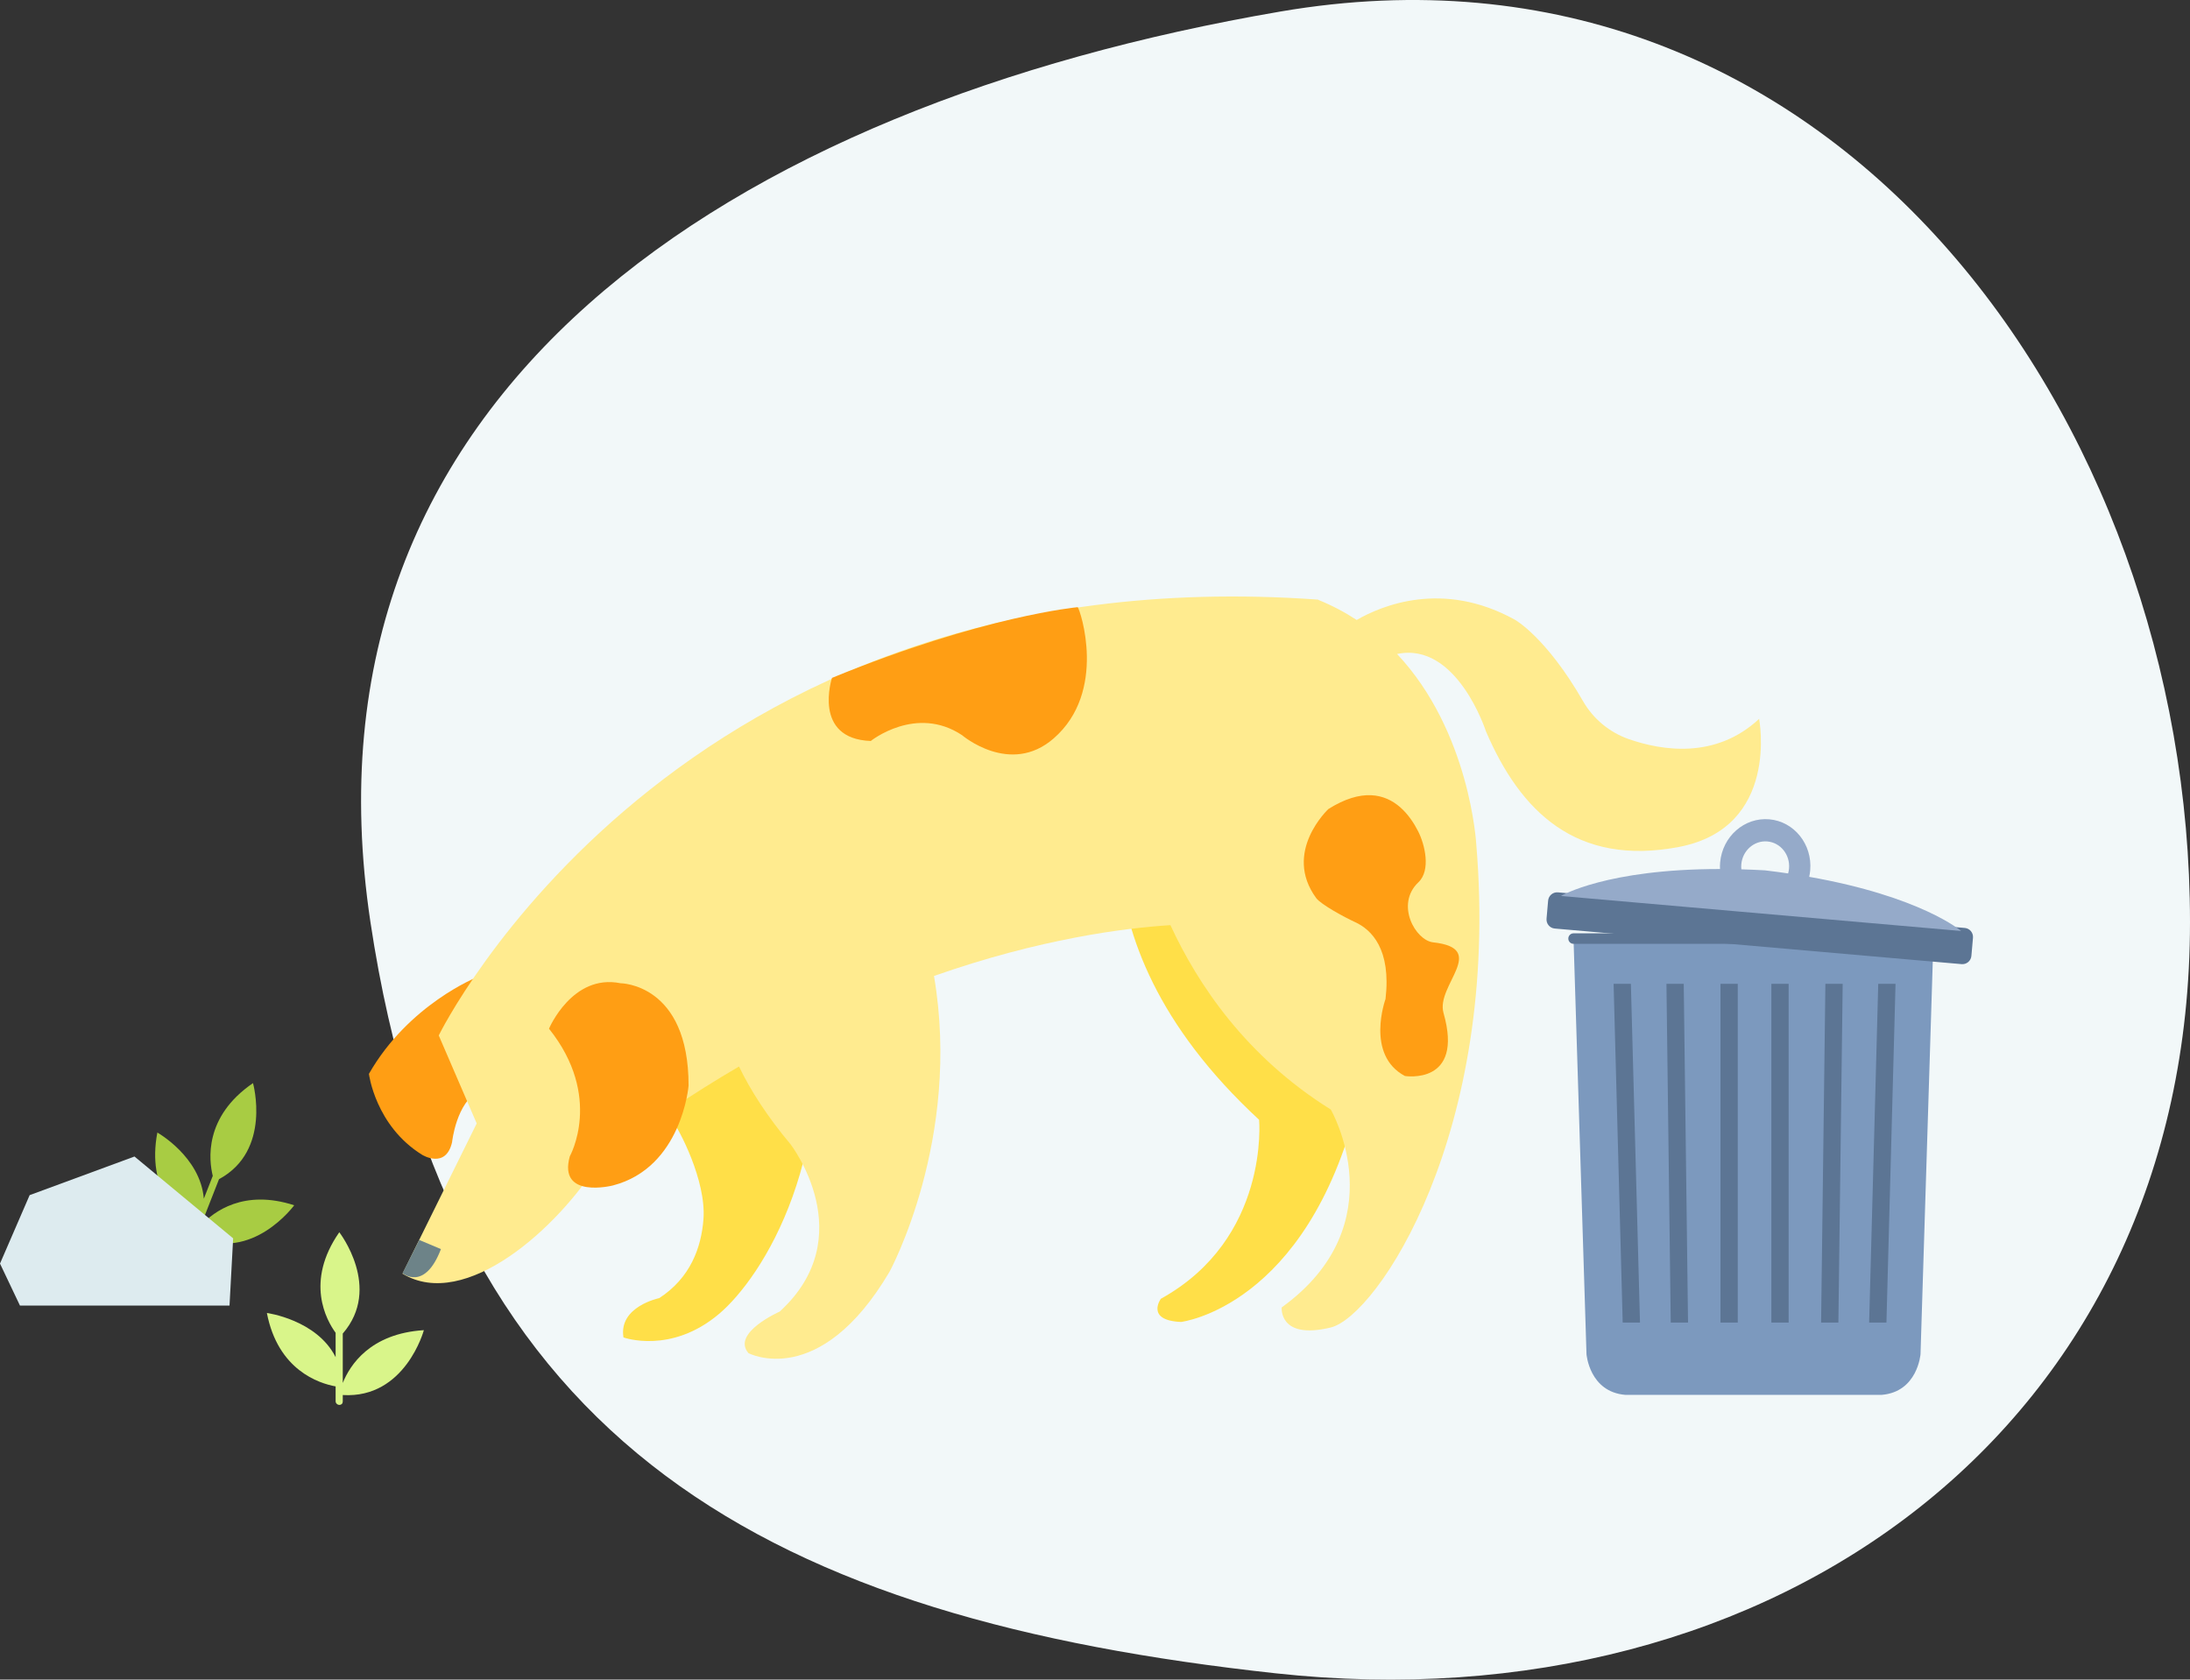 <?xml version="1.0" encoding="UTF-8"?>
<svg width="279px" height="214px" viewBox="0 0 279 214" version="1.1" xmlns="http://www.w3.org/2000/svg" xmlns:xlink="http://www.w3.org/1999/xlink">
    <rect x="0" y="0" width="279" height="214" fill="#333333" stroke="none"/>
    <!-- Generator: Sketch 53 (72520) - https://sketchapp.com -->
    <title>Illustration</title>
    <desc>Created with Sketch.</desc>
    <g id="UI-Starter-Kit" stroke="none" stroke-width="1" fill="none" fill-rule="evenodd">
        <g id="Advanced-Search" transform="translate(-318, -655)">
            <g id="Illustration" transform="translate(61, 575)">
                <g transform="translate(257, 80)">
                    <path d="M162.5,213.195 C226.235,220.149 279,181.55 279,117.481 C279,53.412 233.401,-10.583 163.096,1.474 C92.792,13.53 37.064,50.123 47.193,117.481 C57.322,184.839 98.765,206.241 162.5,213.195 Z" id="Oval" fill="#F2F8F9"></path>
                    <path d="M42.758,172.917 L42.758,169.811 C41.573,168.188 38.845,163.29 43.225,157 C43.225,157 48.725,164.078 43.668,169.908 L43.668,176.203 C44.574,173.947 47.144,169.902 54,169.476 C54,169.476 51.637,178.224 43.668,177.741 L43.668,178.562 C43.654,178.849 43.533,178.9 43.428,178.955 C43.155,179.097 42.774,178.885 42.758,178.562 L42.758,176.641 C40.631,176.256 35.408,174.573 34,167.287 C34,167.287 40.348,168.131 42.758,172.917 Z" id="Combined-Shape" fill="#D9F58A"></path>
                    <g id="Img" transform="translate(0, 138)">
                        <path d="M25.968,14.725 L27.107,11.819 C26.622,9.873 25.93,4.305 32.231,5.27577981e-13 C32.231,5.27577981e-13 34.651,8.608 27.902,12.239 L25.593,18.129 C27.246,16.345 31.074,13.487 37.482,15.563 C37.482,15.563 32.119,22.896 25.029,19.568 L24.728,20.337 C24.609,20.6 24.48,20.604 24.364,20.618 C24.063,20.653 23.793,20.317 23.897,20.008 L24.601,18.211 C22.802,17.082 18.657,13.623 20.046,6.298 C20.046,6.298 25.525,9.377 25.968,14.725 Z" id="Combined-Shape" fill="#A8CC43"></path>
                        <polygon id="Shape" fill="#DDEBEF" points="-2.7000624e-13 22.993 3.776 14.273 17.133 9.351 29.702 19.776 29.24 28.341 2.542 28.341"></polygon>
                    </g>
                    <g id="Dog" transform="translate(47, 76)">
                        <path d="M29.333,33.669 C40.696,24.396 51.756,31.733 56.171,46.498 C60.272,71.128 50.065,86.79 44.604,91.404 C38.452,96.602 32.428,94.402 32.428,94.402 C31.785,90.459 36.984,89.395 36.984,89.395 C40.957,86.812 42.344,82.952 42.617,79.347 C42.994,74.388 39.462,67.798 38.649,66.771 C22.364,46.184 29.333,33.669 29.333,33.669 Z M97.469,20.471 C100.311,10.306 109.644,1.372 117.396,1.907 C125.147,2.442 130.408,10.309 130.408,10.309 C142.787,32.546 125.938,64.649 125.938,64.649 C119.432,90.579 103.452,92.431 103.452,92.431 C98.896,92.232 100.889,89.476 100.889,89.476 C114.779,81.802 113.406,66.671 113.406,66.671 C87.283,42.513 97.469,20.471 97.469,20.471 Z" id="Combined-Shape" fill="#FFDF48"></path>
                        <path d="M13.783,48.498 C13.783,48.498 5.076,51.94 5.11768405e-12,60.819 C5.11768405e-12,60.819 0.812,67.438 6.785,71.138 C6.785,71.138 9.798,73.004 10.593,69.524 C10.593,69.524 11.112,64.469 14.084,62.937 C14.084,62.937 18.091,53.672 13.783,48.498" id="Shape" fill="#FF9E14"></path>
                        <path d="M102.11,41.872 C96.283,42.24 85.519,43.594 71.988,48.347 C75.539,69.127 66.331,86.022 66.331,86.022 C57.384,101.199 48.351,96.4 48.351,96.4 C46.143,93.834 52.328,91.112 52.328,91.112 C62.802,81.538 53.711,69.788 53.711,69.788 C50.715,66.209 48.6,62.903 47.149,59.886 C41.389,63.243 35.426,67.22 29.363,71.929 C24.168,80.402 12.275,91.122 4.278,86.28 L13.731,67.137 L8.895,55.926 C8.895,55.926 38.856,-5.483 120.928,0.397 C120.928,0.397 120.938,0.409 120.956,0.433 C122.735,1.155 124.357,2.019 125.837,2.99 C129.026,1.15 136.828,-2.119 145.997,2.962 C145.997,2.962 149.987,5.174 154.675,13.338 C155.973,15.589 158.029,17.299 160.475,18.161 C164.79,19.666 171.594,20.727 177.106,15.592 C177.106,15.592 179.79,29.448 166.882,31.912 C153.787,34.411 146.68,27.376 142.307,17.185 C142.307,17.185 138.613,5.709 130.982,7.325 C140.312,17.253 141.075,31.595 141.075,31.595 C144.161,68.336 128.424,91.712 122.524,93.138 C115.878,94.745 116.285,90.578 116.285,90.578 C131.001,79.948 122.537,65.363 122.537,65.363 C111.767,58.644 105.594,49.432 102.11,41.872 Z" id="Combined-Shape" fill="#FFEB8F"></path>
                        <path d="M32.048,49.274 C32.048,49.274 40.737,49.293 40.723,62.329 C40.723,62.329 39.876,72.762 31.078,75.041 C31.078,75.041 24.056,76.828 25.591,71.327 C25.591,71.327 29.87,63.728 22.941,55.065 C22.941,55.065 25.9,48.032 32.048,49.274 Z" id="Shape" fill="#FF9E14"></path>
                        <path d="M58.994,10.369 C58.994,10.369 56.447,18.131 63.934,18.409 C63.934,18.409 69.71,13.775 75.565,17.67 C75.565,17.67 81.678,22.899 87.213,18.101 C94.112,12.121 90.619,1.706 90.298,1.36 C90.298,1.36 78.352,2.438 58.994,10.369 Z" id="Shape" fill="#FF9E14"></path>
                        <path d="M6.404,81.979 L4.28,86.225 C4.28,86.225 7.097,88.589 9.173,83.147 L6.404,81.979 Z" id="Shape" fill="#6D8388"></path>
                        <path d="M133.7,36.412 C135.318,34.878 134.522,31.586 133.661,29.903 C132.591,27.807 130.705,25.43 127.637,25.316 C126.136,25.261 124.351,25.747 122.24,27.073 C122.24,27.073 116.366,32.539 120.679,38.423 C121.272,39.231 124.26,40.858 125.631,41.486 C127.734,42.45 130.251,44.926 129.512,51.285 C129.512,51.285 126.917,58.398 131.983,61.093 C131.983,61.093 139.545,62.314 136.9,53.063 C135.892,49.538 142.709,44.846 135.58,44.065 C133.331,43.819 130.724,39.236 133.7,36.412 Z" id="Shape" fill="#FF9E14"></path>
                    </g>
                    <g id="Trash" transform="translate(196, 102)">
                        <path d="M43.713,75.72 L11.07,75.72 C6.482,75.35 6.115,70.536 6.115,70.536 L4.462,17.584 L50.321,17.584 L48.669,70.536 C48.669,70.536 48.302,75.35 43.713,75.72 Z" id="Shape" fill="#7C99BE"></path>
                        <g transform="translate(28.995, 10.885) rotate(5) translate(-28.995, -10.885) translate(1.495, 2.385)" id="Shape">
                            <path d="M54.332,12.775 C54.332,12.136 53.817,11.618 53.185,11.618 L1.148,11.618 C0.514,11.618 -2.91322522e-12,12.136 -2.91322522e-12,12.775 L-2.91322522e-12,15.089 C-2.91322522e-12,15.728 0.514,16.246 1.148,16.246 L53.185,16.246 C53.817,16.246 54.332,15.728 54.332,15.089 L54.332,12.775 Z" fill="#5C7594"></path>
                            <path d="M52.757,12.045 L1.575,12.045 C1.575,12.045 7.018,8.119 21.462,6.858 C21.425,6.584 21.407,6.305 21.407,6.022 C21.407,2.698 23.988,4.99156272e-13 27.166,4.99156272e-13 C30.345,4.99156272e-13 32.925,2.698 32.925,6.022 C32.925,6.305 32.906,6.584 32.87,6.858 C47.303,8.119 52.748,12.038 52.757,12.045 Z M30.156,6.659 C30.197,6.454 30.217,6.24 30.217,6.022 C30.217,4.261 28.85,2.831 27.166,2.831 C25.482,2.831 24.114,4.261 24.114,6.022 C24.114,6.24 24.135,6.454 24.175,6.659 C25.137,6.603 26.134,6.558 27.166,6.526 L27.276,6.529 C28.269,6.561 29.23,6.605 30.156,6.659 Z" fill="#95AAC9"></path>
                        </g>
                        <path d="M12.93,66.509 L10.727,66.509 L9.567,23.348 L11.771,23.348 L12.93,66.509 Z M19.051,66.509 L16.848,66.509 L16.301,23.348 L18.503,23.348 L19.051,66.509 Z M23.185,66.509 L25.388,66.509 L25.388,23.348 L23.185,23.348 L23.185,66.509 Z M45.486,23.348 L44.327,66.509 L42.124,66.509 L43.283,23.348 L45.486,23.348 Z M38.753,23.348 L38.206,66.509 L36.003,66.509 L36.55,23.348 L38.753,23.348 Z M29.666,66.509 L31.869,66.509 L31.869,23.348 L29.666,23.348 L29.666,66.509 Z" id="Shape" fill="#5C7594"></path>
                        <path d="M4.462,18.254 C4.096,18.254 3.799,17.954 3.799,17.584 C3.799,17.215 4.096,16.915 4.462,16.915 L50.316,16.915 C50.682,16.915 50.979,17.215 50.979,17.584 C50.979,17.954 50.682,18.254 50.316,18.254 L4.462,18.254 Z" id="Stroke-34" fill="#5C7594"></path>
                    </g>
                </g>
            </g>
        </g>
    </g>
</svg>
